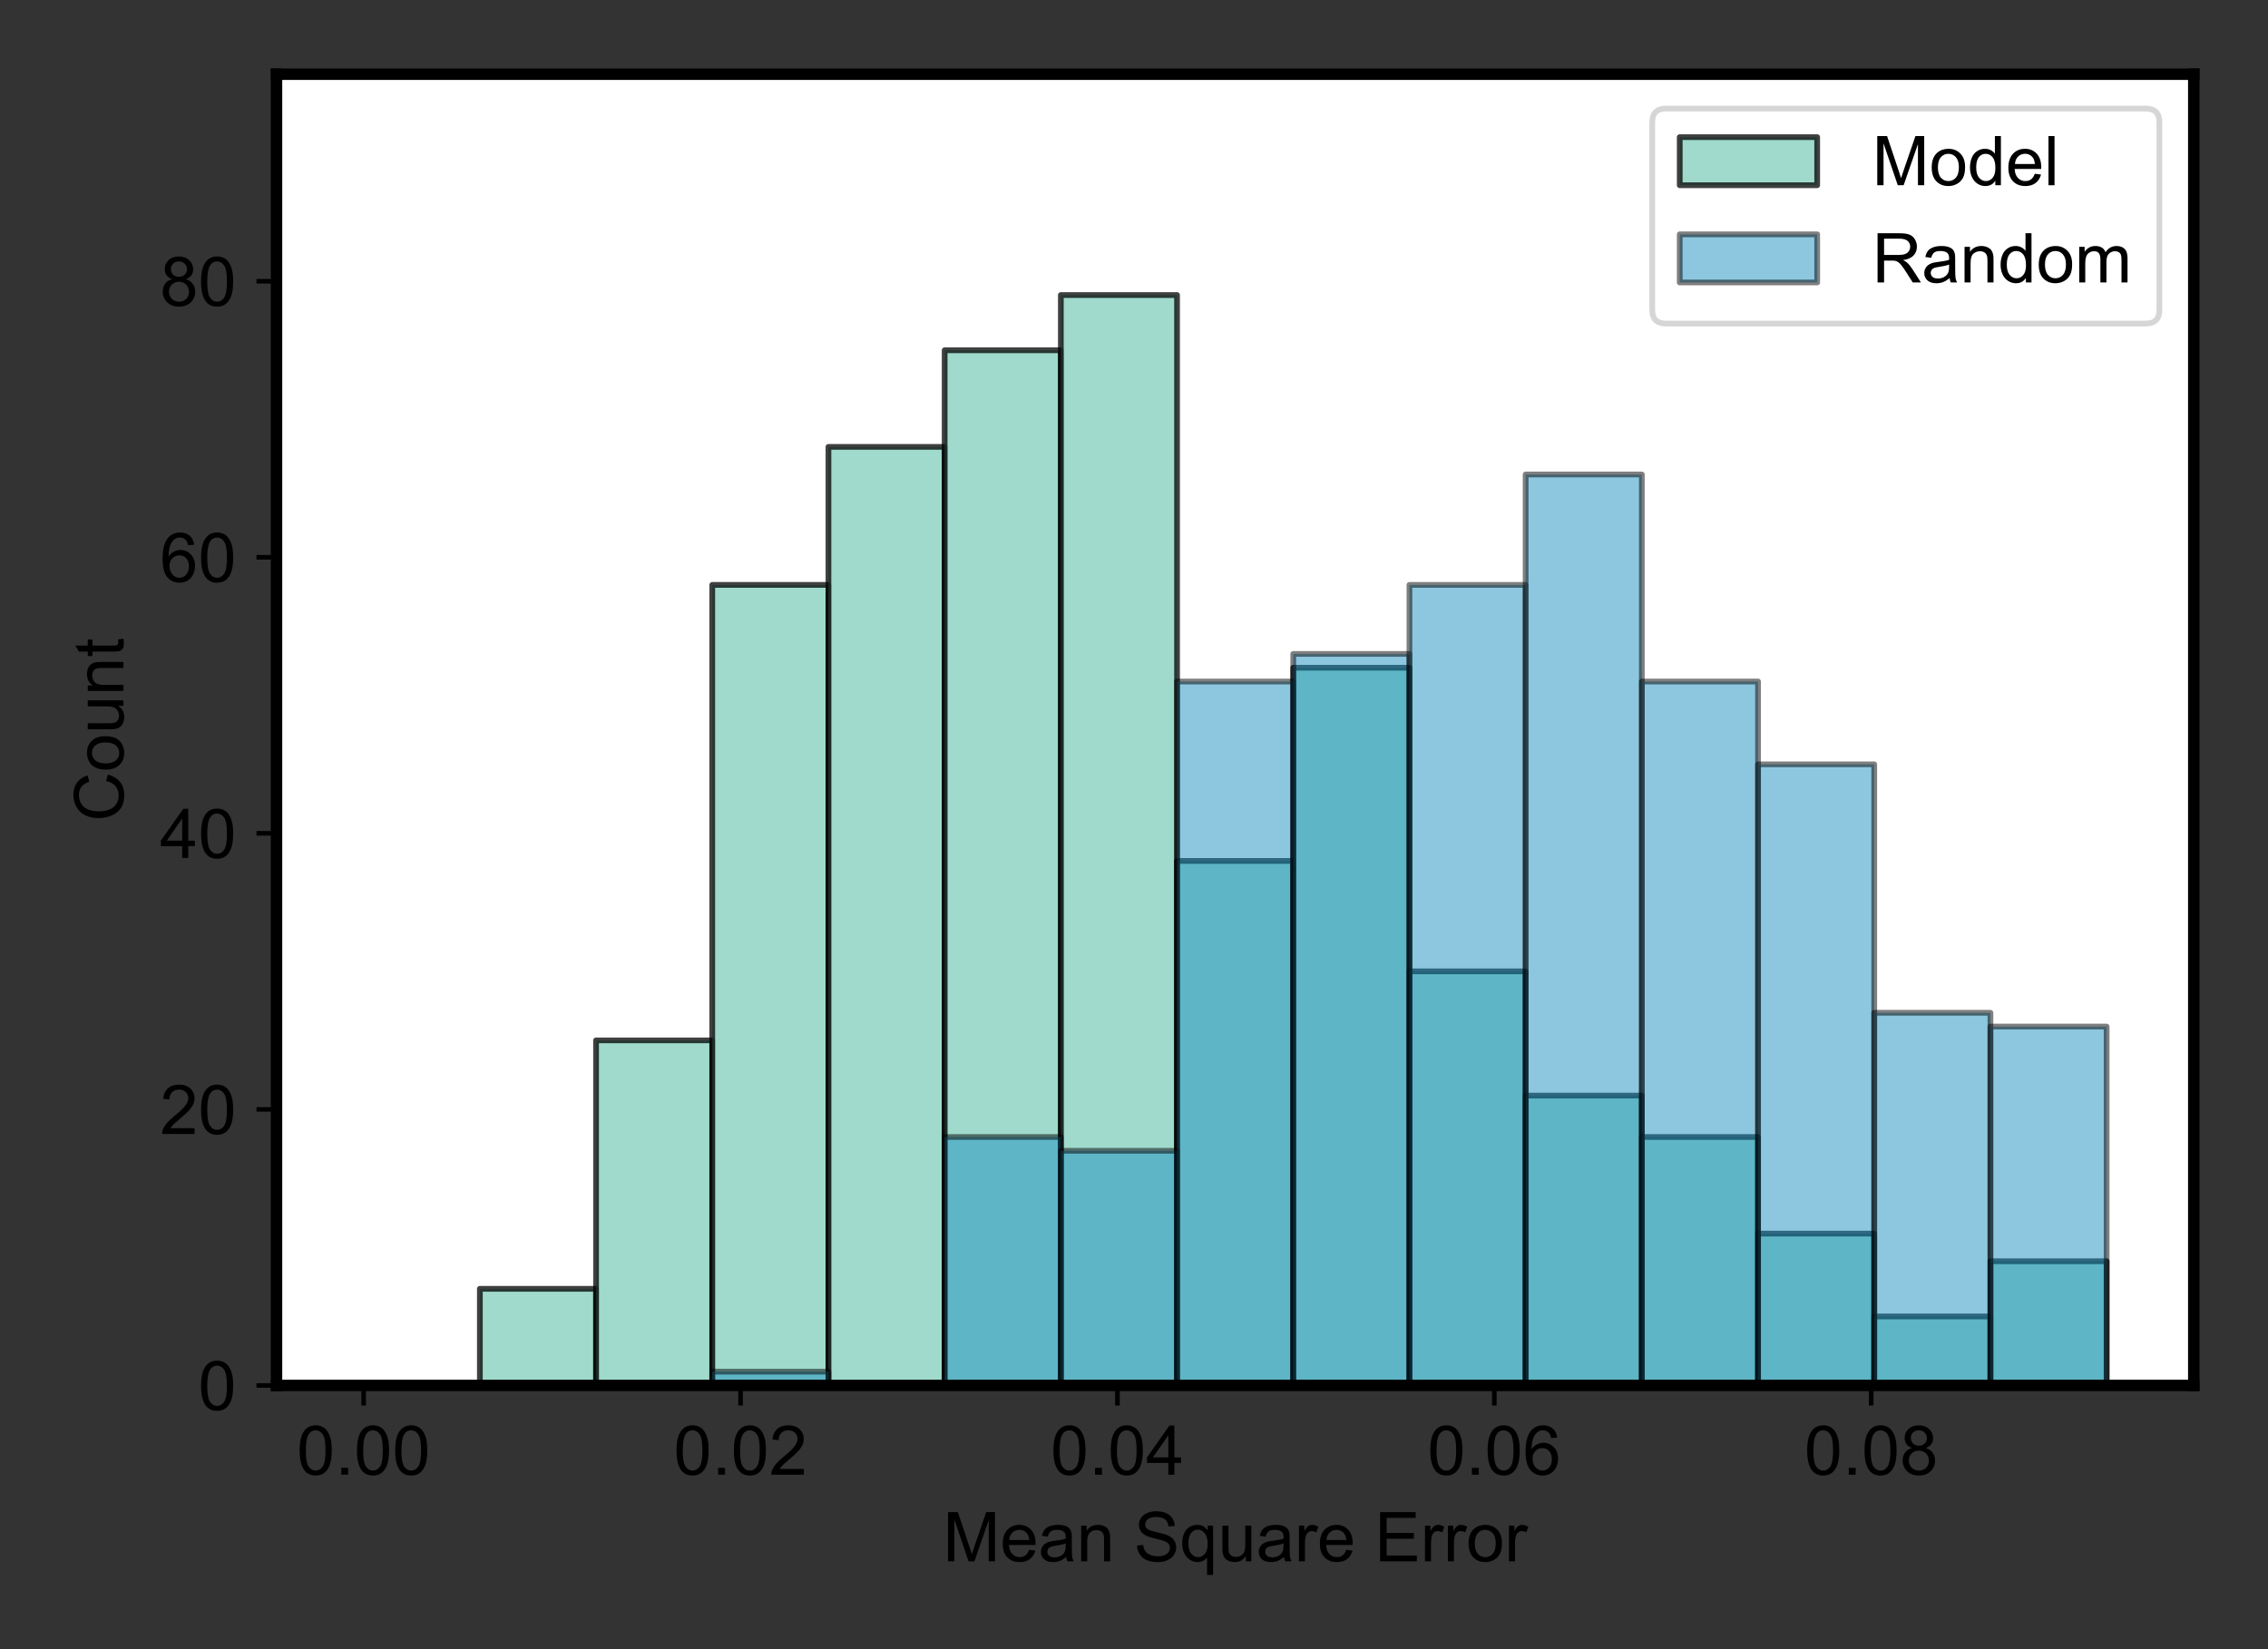 <?xml version="1.0" encoding="utf-8" standalone="no"?>
<!DOCTYPE svg PUBLIC "-//W3C//DTD SVG 1.1//EN"
  "http://www.w3.org/Graphics/SVG/1.1/DTD/svg11.dtd">
<!-- Created with matplotlib (https://matplotlib.org/) -->
<svg height="288pt" version="1.1" viewBox="0 0 396 288" width="396pt" xmlns="http://www.w3.org/2000/svg" xmlns:xlink="http://www.w3.org/1999/xlink">
 <rect x="0" y="0" width="396" height="288" fill="#333333" stroke="none"/>
 <defs>
  <style type="text/css">*{stroke-linecap:butt;stroke-linejoin:round;}</style>
 </defs>
 <g id="figure_1">
  <g id="patch_1">
   <path d="M 0 288 
L 396 288 
L 396 0 
L 0 0 
z
" style="fill:none;"/>
  </g>
  <g id="axes_1">
   <g id="patch_2">
    <path d="M 48.281 241.945 
L 383.04 241.945 
L 383.04 12.96 
L 48.281 12.96 
z
" style="fill:#ffffff;"/>
   </g>
   <g id="patch_3">
    <path clip-path="url(#p84df3b5326)" d="M 63.497 241.945 
L 83.785 241.945 
L 83.785 241.945 
L 63.497 241.945 
z
" style="fill:#7fcdbb;opacity:0.75;stroke:#000000;stroke-linejoin:miter;"/>
   </g>
   <g id="patch_4">
    <path clip-path="url(#p84df3b5326)" d="M 83.785 241.945 
L 104.074 241.945 
L 104.074 225.072 
L 83.785 225.072 
z
" style="fill:#7fcdbb;opacity:0.75;stroke:#000000;stroke-linejoin:miter;"/>
   </g>
   <g id="patch_5">
    <path clip-path="url(#p84df3b5326)" d="M 104.074 241.945 
L 124.362 241.945 
L 124.362 181.686 
L 104.074 181.686 
z
" style="fill:#7fcdbb;opacity:0.75;stroke:#000000;stroke-linejoin:miter;"/>
   </g>
   <g id="patch_6">
    <path clip-path="url(#p84df3b5326)" d="M 124.362 241.945 
L 144.651 241.945 
L 144.651 102.144 
L 124.362 102.144 
z
" style="fill:#7fcdbb;opacity:0.75;stroke:#000000;stroke-linejoin:miter;"/>
   </g>
   <g id="patch_7">
    <path clip-path="url(#p84df3b5326)" d="M 144.651 241.945 
L 164.939 241.945 
L 164.939 78.04 
L 144.651 78.04 
z
" style="fill:#7fcdbb;opacity:0.75;stroke:#000000;stroke-linejoin:miter;"/>
   </g>
   <g id="patch_8">
    <path clip-path="url(#p84df3b5326)" d="M 164.939 241.945 
L 185.228 241.945 
L 185.228 61.167 
L 164.939 61.167 
z
" style="fill:#7fcdbb;opacity:0.75;stroke:#000000;stroke-linejoin:miter;"/>
   </g>
   <g id="patch_9">
    <path clip-path="url(#p84df3b5326)" d="M 185.228 241.945 
L 205.516 241.945 
L 205.516 51.526 
L 185.228 51.526 
z
" style="fill:#7fcdbb;opacity:0.75;stroke:#000000;stroke-linejoin:miter;"/>
   </g>
   <g id="patch_10">
    <path clip-path="url(#p84df3b5326)" d="M 205.516 241.945 
L 225.805 241.945 
L 225.805 150.351 
L 205.516 150.351 
z
" style="fill:#7fcdbb;opacity:0.75;stroke:#000000;stroke-linejoin:miter;"/>
   </g>
   <g id="patch_11">
    <path clip-path="url(#p84df3b5326)" d="M 225.805 241.945 
L 246.093 241.945 
L 246.093 116.606 
L 225.805 116.606 
z
" style="fill:#7fcdbb;opacity:0.75;stroke:#000000;stroke-linejoin:miter;"/>
   </g>
   <g id="patch_12">
    <path clip-path="url(#p84df3b5326)" d="M 246.093 241.945 
L 266.381 241.945 
L 266.381 169.634 
L 246.093 169.634 
z
" style="fill:#7fcdbb;opacity:0.75;stroke:#000000;stroke-linejoin:miter;"/>
   </g>
   <g id="patch_13">
    <path clip-path="url(#p84df3b5326)" d="M 266.381 241.945 
L 286.67 241.945 
L 286.67 191.327 
L 266.381 191.327 
z
" style="fill:#7fcdbb;opacity:0.75;stroke:#000000;stroke-linejoin:miter;"/>
   </g>
   <g id="patch_14">
    <path clip-path="url(#p84df3b5326)" d="M 286.67 241.945 
L 306.958 241.945 
L 306.958 198.558 
L 286.67 198.558 
z
" style="fill:#7fcdbb;opacity:0.75;stroke:#000000;stroke-linejoin:miter;"/>
   </g>
   <g id="patch_15">
    <path clip-path="url(#p84df3b5326)" d="M 306.958 241.945 
L 327.247 241.945 
L 327.247 215.431 
L 306.958 215.431 
z
" style="fill:#7fcdbb;opacity:0.75;stroke:#000000;stroke-linejoin:miter;"/>
   </g>
   <g id="patch_16">
    <path clip-path="url(#p84df3b5326)" d="M 327.247 241.945 
L 347.535 241.945 
L 347.535 229.893 
L 327.247 229.893 
z
" style="fill:#7fcdbb;opacity:0.75;stroke:#000000;stroke-linejoin:miter;"/>
   </g>
   <g id="patch_17">
    <path clip-path="url(#p84df3b5326)" d="M 347.535 241.945 
L 367.824 241.945 
L 367.824 220.252 
L 347.535 220.252 
z
" style="fill:#7fcdbb;opacity:0.75;stroke:#000000;stroke-linejoin:miter;"/>
   </g>
   <g id="patch_18">
    <path clip-path="url(#p84df3b5326)" d="M 63.497 241.945 
L 83.785 241.945 
L 83.785 241.945 
L 63.497 241.945 
z
" style="fill:#1d91c0;opacity:0.5;stroke:#000000;stroke-linejoin:miter;"/>
   </g>
   <g id="patch_19">
    <path clip-path="url(#p84df3b5326)" d="M 83.785 241.945 
L 104.074 241.945 
L 104.074 241.945 
L 83.785 241.945 
z
" style="fill:#1d91c0;opacity:0.5;stroke:#000000;stroke-linejoin:miter;"/>
   </g>
   <g id="patch_20">
    <path clip-path="url(#p84df3b5326)" d="M 104.074 241.945 
L 124.362 241.945 
L 124.362 241.945 
L 104.074 241.945 
z
" style="fill:#1d91c0;opacity:0.5;stroke:#000000;stroke-linejoin:miter;"/>
   </g>
   <g id="patch_21">
    <path clip-path="url(#p84df3b5326)" d="M 124.362 241.945 
L 144.651 241.945 
L 144.651 239.535 
L 124.362 239.535 
z
" style="fill:#1d91c0;opacity:0.5;stroke:#000000;stroke-linejoin:miter;"/>
   </g>
   <g id="patch_22">
    <path clip-path="url(#p84df3b5326)" d="M 144.651 241.945 
L 164.939 241.945 
L 164.939 241.945 
L 144.651 241.945 
z
" style="fill:#1d91c0;opacity:0.5;stroke:#000000;stroke-linejoin:miter;"/>
   </g>
   <g id="patch_23">
    <path clip-path="url(#p84df3b5326)" d="M 164.939 241.945 
L 185.228 241.945 
L 185.228 198.558 
L 164.939 198.558 
z
" style="fill:#1d91c0;opacity:0.5;stroke:#000000;stroke-linejoin:miter;"/>
   </g>
   <g id="patch_24">
    <path clip-path="url(#p84df3b5326)" d="M 185.228 241.945 
L 205.516 241.945 
L 205.516 200.969 
L 185.228 200.969 
z
" style="fill:#1d91c0;opacity:0.5;stroke:#000000;stroke-linejoin:miter;"/>
   </g>
   <g id="patch_25">
    <path clip-path="url(#p84df3b5326)" d="M 205.516 241.945 
L 225.805 241.945 
L 225.805 119.016 
L 205.516 119.016 
z
" style="fill:#1d91c0;opacity:0.5;stroke:#000000;stroke-linejoin:miter;"/>
   </g>
   <g id="patch_26">
    <path clip-path="url(#p84df3b5326)" d="M 225.805 241.945 
L 246.093 241.945 
L 246.093 114.195 
L 225.805 114.195 
z
" style="fill:#1d91c0;opacity:0.5;stroke:#000000;stroke-linejoin:miter;"/>
   </g>
   <g id="patch_27">
    <path clip-path="url(#p84df3b5326)" d="M 246.093 241.945 
L 266.381 241.945 
L 266.381 102.144 
L 246.093 102.144 
z
" style="fill:#1d91c0;opacity:0.5;stroke:#000000;stroke-linejoin:miter;"/>
   </g>
   <g id="patch_28">
    <path clip-path="url(#p84df3b5326)" d="M 266.381 241.945 
L 286.67 241.945 
L 286.67 82.861 
L 266.381 82.861 
z
" style="fill:#1d91c0;opacity:0.5;stroke:#000000;stroke-linejoin:miter;"/>
   </g>
   <g id="patch_29">
    <path clip-path="url(#p84df3b5326)" d="M 286.67 241.945 
L 306.958 241.945 
L 306.958 119.016 
L 286.67 119.016 
z
" style="fill:#1d91c0;opacity:0.5;stroke:#000000;stroke-linejoin:miter;"/>
   </g>
   <g id="patch_30">
    <path clip-path="url(#p84df3b5326)" d="M 306.958 241.945 
L 327.247 241.945 
L 327.247 133.478 
L 306.958 133.478 
z
" style="fill:#1d91c0;opacity:0.5;stroke:#000000;stroke-linejoin:miter;"/>
   </g>
   <g id="patch_31">
    <path clip-path="url(#p84df3b5326)" d="M 327.247 241.945 
L 347.535 241.945 
L 347.535 176.865 
L 327.247 176.865 
z
" style="fill:#1d91c0;opacity:0.5;stroke:#000000;stroke-linejoin:miter;"/>
   </g>
   <g id="patch_32">
    <path clip-path="url(#p84df3b5326)" d="M 347.535 241.945 
L 367.824 241.945 
L 367.824 179.275 
L 347.535 179.275 
z
" style="fill:#1d91c0;opacity:0.5;stroke:#000000;stroke-linejoin:miter;"/>
   </g>
   <g id="matplotlib.axis_1">
    <g id="xtick_1">
     <g id="line2d_1">
      <defs>
       <path d="M 0 0 
L 0 3.5 
" id="m8fae7d422a" style="stroke:#000000;stroke-width:0.8;"/>
      </defs>
      <g>
       <use style="stroke:#000000;stroke-width:0.8;" x="63.497" xlink:href="#m8fae7d422a" y="241.945"/>
      </g>
     </g>
     <g id="text_1">
      <!-- 0.00 -->
      <g transform="translate(51.82 257.534)scale(0.12 -0.12)">
       <defs>
        <path d="M 4.156 35.297 
Q 4.156 48 6.766 55.734 
Q 9.375 63.484 14.516 67.672 
Q 19.672 71.875 27.484 71.875 
Q 33.25 71.875 37.594 69.547 
Q 41.938 67.234 44.766 62.859 
Q 47.609 58.5 49.219 52.219 
Q 50.828 45.953 50.828 35.297 
Q 50.828 22.703 48.234 14.969 
Q 45.656 7.234 40.5 3 
Q 35.359 -1.219 27.484 -1.219 
Q 17.141 -1.219 11.234 6.203 
Q 4.156 15.141 4.156 35.297 
z
M 13.188 35.297 
Q 13.188 17.672 17.312 11.828 
Q 21.438 6 27.484 6 
Q 33.547 6 37.672 11.859 
Q 41.797 17.719 41.797 35.297 
Q 41.797 52.984 37.672 58.781 
Q 33.547 64.594 27.391 64.594 
Q 21.344 64.594 17.719 59.469 
Q 13.188 52.938 13.188 35.297 
z
" id="ArialMT-48"/>
        <path d="M 9.078 0 
L 9.078 10.016 
L 19.094 10.016 
L 19.094 0 
z
" id="ArialMT-46"/>
       </defs>
       <use xlink:href="#ArialMT-48"/>
       <use x="55.615" xlink:href="#ArialMT-46"/>
       <use x="83.398" xlink:href="#ArialMT-48"/>
       <use x="139.014" xlink:href="#ArialMT-48"/>
      </g>
     </g>
    </g>
    <g id="xtick_2">
     <g id="line2d_2">
      <g>
       <use style="stroke:#000000;stroke-width:0.8;" x="129.303" xlink:href="#m8fae7d422a" y="241.945"/>
      </g>
     </g>
     <g id="text_2">
      <!-- 0.02 -->
      <g transform="translate(117.626 257.534)scale(0.12 -0.12)">
       <defs>
        <path d="M 50.344 8.453 
L 50.344 0 
L 3.031 0 
Q 2.938 3.172 4.047 6.109 
Q 5.859 10.938 9.828 15.625 
Q 13.812 20.312 21.344 26.469 
Q 33.016 36.031 37.109 41.625 
Q 41.219 47.219 41.219 52.203 
Q 41.219 57.422 37.469 61 
Q 33.734 64.594 27.734 64.594 
Q 21.391 64.594 17.578 60.781 
Q 13.766 56.984 13.719 50.25 
L 4.688 51.172 
Q 5.609 61.281 11.656 66.578 
Q 17.719 71.875 27.938 71.875 
Q 38.234 71.875 44.234 66.156 
Q 50.25 60.453 50.25 52 
Q 50.25 47.703 48.484 43.547 
Q 46.734 39.406 42.656 34.812 
Q 38.578 30.219 29.109 22.219 
Q 21.188 15.578 18.938 13.203 
Q 16.703 10.844 15.234 8.453 
z
" id="ArialMT-50"/>
       </defs>
       <use xlink:href="#ArialMT-48"/>
       <use x="55.615" xlink:href="#ArialMT-46"/>
       <use x="83.398" xlink:href="#ArialMT-48"/>
       <use x="139.014" xlink:href="#ArialMT-50"/>
      </g>
     </g>
    </g>
    <g id="xtick_3">
     <g id="line2d_3">
      <g>
       <use style="stroke:#000000;stroke-width:0.8;" x="195.108" xlink:href="#m8fae7d422a" y="241.945"/>
      </g>
     </g>
     <g id="text_3">
      <!-- 0.04 -->
      <g transform="translate(183.432 257.534)scale(0.12 -0.12)">
       <defs>
        <path d="M 32.328 0 
L 32.328 17.141 
L 1.266 17.141 
L 1.266 25.203 
L 33.938 71.578 
L 41.109 71.578 
L 41.109 25.203 
L 50.781 25.203 
L 50.781 17.141 
L 41.109 17.141 
L 41.109 0 
z
M 32.328 25.203 
L 32.328 57.469 
L 9.906 25.203 
z
" id="ArialMT-52"/>
       </defs>
       <use xlink:href="#ArialMT-48"/>
       <use x="55.615" xlink:href="#ArialMT-46"/>
       <use x="83.398" xlink:href="#ArialMT-48"/>
       <use x="139.014" xlink:href="#ArialMT-52"/>
      </g>
     </g>
    </g>
    <g id="xtick_4">
     <g id="line2d_4">
      <g>
       <use style="stroke:#000000;stroke-width:0.8;" x="260.914" xlink:href="#m8fae7d422a" y="241.945"/>
      </g>
     </g>
     <g id="text_4">
      <!-- 0.06 -->
      <g transform="translate(249.238 257.534)scale(0.12 -0.12)">
       <defs>
        <path d="M 49.75 54.047 
L 41.016 53.375 
Q 39.844 58.547 37.703 60.891 
Q 34.125 64.656 28.906 64.656 
Q 24.703 64.656 21.531 62.312 
Q 17.391 59.281 14.984 53.469 
Q 12.594 47.656 12.5 36.922 
Q 15.672 41.75 20.266 44.094 
Q 24.859 46.438 29.891 46.438 
Q 38.672 46.438 44.844 39.969 
Q 51.031 33.5 51.031 23.25 
Q 51.031 16.5 48.125 10.719 
Q 45.219 4.938 40.141 1.859 
Q 35.062 -1.219 28.609 -1.219 
Q 17.625 -1.219 10.688 6.859 
Q 3.766 14.938 3.766 33.5 
Q 3.766 54.25 11.422 63.672 
Q 18.109 71.875 29.438 71.875 
Q 37.891 71.875 43.281 67.141 
Q 48.688 62.406 49.75 54.047 
z
M 13.875 23.188 
Q 13.875 18.656 15.797 14.5 
Q 17.719 10.359 21.188 8.172 
Q 24.656 6 28.469 6 
Q 34.031 6 38.031 10.484 
Q 42.047 14.984 42.047 22.703 
Q 42.047 30.125 38.078 34.391 
Q 34.125 38.672 28.125 38.672 
Q 22.172 38.672 18.016 34.391 
Q 13.875 30.125 13.875 23.188 
z
" id="ArialMT-54"/>
       </defs>
       <use xlink:href="#ArialMT-48"/>
       <use x="55.615" xlink:href="#ArialMT-46"/>
       <use x="83.398" xlink:href="#ArialMT-48"/>
       <use x="139.014" xlink:href="#ArialMT-54"/>
      </g>
     </g>
    </g>
    <g id="xtick_5">
     <g id="line2d_5">
      <g>
       <use style="stroke:#000000;stroke-width:0.8;" x="326.72" xlink:href="#m8fae7d422a" y="241.945"/>
      </g>
     </g>
     <g id="text_5">
      <!-- 0.08 -->
      <g transform="translate(315.043 257.534)scale(0.12 -0.12)">
       <defs>
        <path d="M 17.672 38.812 
Q 12.203 40.828 9.562 44.531 
Q 6.938 48.25 6.938 53.422 
Q 6.938 61.234 12.547 66.547 
Q 18.172 71.875 27.484 71.875 
Q 36.859 71.875 42.578 66.422 
Q 48.297 60.984 48.297 53.172 
Q 48.297 48.188 45.672 44.5 
Q 43.062 40.828 37.75 38.812 
Q 44.344 36.672 47.781 31.875 
Q 51.219 27.094 51.219 20.453 
Q 51.219 11.281 44.719 5.031 
Q 38.234 -1.219 27.641 -1.219 
Q 17.047 -1.219 10.547 5.047 
Q 4.047 11.328 4.047 20.703 
Q 4.047 27.688 7.594 32.391 
Q 11.141 37.109 17.672 38.812 
z
M 15.922 53.719 
Q 15.922 48.641 19.188 45.406 
Q 22.469 42.188 27.688 42.188 
Q 32.766 42.188 36.016 45.375 
Q 39.266 48.578 39.266 53.219 
Q 39.266 58.062 35.906 61.359 
Q 32.562 64.656 27.594 64.656 
Q 22.562 64.656 19.234 61.422 
Q 15.922 58.203 15.922 53.719 
z
M 13.094 20.656 
Q 13.094 16.891 14.875 13.375 
Q 16.656 9.859 20.172 7.922 
Q 23.688 6 27.734 6 
Q 34.031 6 38.125 10.047 
Q 42.234 14.109 42.234 20.359 
Q 42.234 26.703 38.016 30.859 
Q 33.797 35.016 27.438 35.016 
Q 21.234 35.016 17.156 30.906 
Q 13.094 26.812 13.094 20.656 
z
" id="ArialMT-56"/>
       </defs>
       <use xlink:href="#ArialMT-48"/>
       <use x="55.615" xlink:href="#ArialMT-46"/>
       <use x="83.398" xlink:href="#ArialMT-48"/>
       <use x="139.014" xlink:href="#ArialMT-56"/>
      </g>
     </g>
    </g>
    <g id="text_6">
     <!-- Mean Square Error -->
     <g transform="translate(164.641 272.655)scale(0.12 -0.12)">
      <defs>
       <path d="M 7.422 0 
L 7.422 71.578 
L 21.688 71.578 
L 38.625 20.906 
Q 40.969 13.812 42.047 10.297 
Q 43.266 14.203 45.844 21.781 
L 62.984 71.578 
L 75.734 71.578 
L 75.734 0 
L 66.609 0 
L 66.609 59.906 
L 45.797 0 
L 37.25 0 
L 16.547 60.938 
L 16.547 0 
z
" id="ArialMT-77"/>
       <path d="M 42.094 16.703 
L 51.172 15.578 
Q 49.031 7.625 43.219 3.219 
Q 37.406 -1.172 28.375 -1.172 
Q 17 -1.172 10.328 5.828 
Q 3.656 12.844 3.656 25.484 
Q 3.656 38.578 10.391 45.797 
Q 17.141 53.031 27.875 53.031 
Q 38.281 53.031 44.875 45.953 
Q 51.469 38.875 51.469 26.031 
Q 51.469 25.25 51.422 23.688 
L 12.75 23.688 
Q 13.234 15.141 17.578 10.594 
Q 21.922 6.062 28.422 6.062 
Q 33.25 6.062 36.672 8.594 
Q 40.094 11.141 42.094 16.703 
z
M 13.234 30.906 
L 42.188 30.906 
Q 41.609 37.453 38.875 40.719 
Q 34.672 45.797 27.984 45.797 
Q 21.922 45.797 17.797 41.75 
Q 13.672 37.703 13.234 30.906 
z
" id="ArialMT-101"/>
       <path d="M 40.438 6.391 
Q 35.547 2.25 31.031 0.531 
Q 26.516 -1.172 21.344 -1.172 
Q 12.797 -1.172 8.203 3 
Q 3.609 7.172 3.609 13.672 
Q 3.609 17.484 5.344 20.625 
Q 7.078 23.781 9.891 25.688 
Q 12.703 27.594 16.219 28.562 
Q 18.797 29.25 24.031 29.891 
Q 34.672 31.156 39.703 32.906 
Q 39.75 34.719 39.75 35.203 
Q 39.75 40.578 37.25 42.781 
Q 33.891 45.75 27.25 45.75 
Q 21.047 45.75 18.094 43.578 
Q 15.141 41.406 13.719 35.891 
L 5.125 37.062 
Q 6.297 42.578 8.984 45.969 
Q 11.672 49.359 16.75 51.188 
Q 21.828 53.031 28.516 53.031 
Q 35.156 53.031 39.297 51.469 
Q 43.453 49.906 45.406 47.531 
Q 47.359 45.172 48.141 41.547 
Q 48.578 39.312 48.578 33.453 
L 48.578 21.734 
Q 48.578 9.469 49.141 6.219 
Q 49.703 2.984 51.375 0 
L 42.188 0 
Q 40.828 2.734 40.438 6.391 
z
M 39.703 26.031 
Q 34.906 24.078 25.344 22.703 
Q 19.922 21.922 17.672 20.938 
Q 15.438 19.969 14.203 18.094 
Q 12.984 16.219 12.984 13.922 
Q 12.984 10.406 15.641 8.062 
Q 18.312 5.719 23.438 5.719 
Q 28.516 5.719 32.469 7.938 
Q 36.422 10.156 38.281 14.016 
Q 39.703 17 39.703 22.797 
z
" id="ArialMT-97"/>
       <path d="M 6.594 0 
L 6.594 51.859 
L 14.5 51.859 
L 14.5 44.484 
Q 20.219 53.031 31 53.031 
Q 35.688 53.031 39.625 51.344 
Q 43.562 49.656 45.516 46.922 
Q 47.469 44.188 48.25 40.438 
Q 48.734 37.984 48.734 31.891 
L 48.734 0 
L 39.938 0 
L 39.938 31.547 
Q 39.938 36.922 38.906 39.578 
Q 37.891 42.234 35.281 43.812 
Q 32.672 45.406 29.156 45.406 
Q 23.531 45.406 19.453 41.844 
Q 15.375 38.281 15.375 28.328 
L 15.375 0 
z
" id="ArialMT-110"/>
       <path id="ArialMT-32"/>
       <path d="M 4.5 23 
L 13.422 23.781 
Q 14.062 18.406 16.375 14.969 
Q 18.703 11.531 23.578 9.406 
Q 28.469 7.281 34.578 7.281 
Q 39.984 7.281 44.141 8.891 
Q 48.297 10.5 50.312 13.297 
Q 52.344 16.109 52.344 19.438 
Q 52.344 22.797 50.391 25.312 
Q 48.438 27.828 43.953 29.547 
Q 41.062 30.672 31.203 33.031 
Q 21.344 35.406 17.391 37.5 
Q 12.25 40.188 9.734 44.156 
Q 7.234 48.141 7.234 53.078 
Q 7.234 58.5 10.297 63.203 
Q 13.375 67.922 19.281 70.359 
Q 25.203 72.797 32.422 72.797 
Q 40.375 72.797 46.453 70.234 
Q 52.547 67.672 55.812 62.688 
Q 59.078 57.719 59.328 51.422 
L 50.25 50.734 
Q 49.516 57.516 45.281 60.984 
Q 41.062 64.453 32.812 64.453 
Q 24.219 64.453 20.281 61.297 
Q 16.359 58.156 16.359 53.719 
Q 16.359 49.859 19.141 47.359 
Q 21.875 44.875 33.422 42.266 
Q 44.969 39.656 49.266 37.703 
Q 55.516 34.812 58.484 30.391 
Q 61.469 25.984 61.469 20.219 
Q 61.469 14.5 58.203 9.438 
Q 54.938 4.391 48.797 1.578 
Q 42.672 -1.219 35.016 -1.219 
Q 25.297 -1.219 18.719 1.609 
Q 12.156 4.438 8.422 10.125 
Q 4.688 15.828 4.5 23 
z
" id="ArialMT-83"/>
       <path d="M 39.656 -19.875 
L 39.656 5.516 
Q 37.594 2.641 33.906 0.734 
Q 30.219 -1.172 26.078 -1.172 
Q 16.844 -1.172 10.172 6.203 
Q 3.516 13.578 3.516 26.422 
Q 3.516 34.234 6.219 40.422 
Q 8.938 46.625 14.078 49.828 
Q 19.234 53.031 25.391 53.031 
Q 35.016 53.031 40.531 44.922 
L 40.531 51.859 
L 48.438 51.859 
L 48.438 -19.875 
z
M 12.547 26.078 
Q 12.547 16.062 16.75 11.062 
Q 20.953 6.062 26.812 6.062 
Q 32.422 6.062 36.469 10.812 
Q 40.531 15.578 40.531 25.297 
Q 40.531 35.641 36.25 40.859 
Q 31.984 46.094 26.219 46.094 
Q 20.516 46.094 16.531 41.234 
Q 12.547 36.375 12.547 26.078 
z
" id="ArialMT-113"/>
       <path d="M 40.578 0 
L 40.578 7.625 
Q 34.516 -1.172 24.125 -1.172 
Q 19.531 -1.172 15.547 0.578 
Q 11.578 2.344 9.641 5 
Q 7.719 7.672 6.938 11.531 
Q 6.391 14.109 6.391 19.734 
L 6.391 51.859 
L 15.188 51.859 
L 15.188 23.094 
Q 15.188 16.219 15.719 13.812 
Q 16.547 10.359 19.234 8.375 
Q 21.922 6.391 25.875 6.391 
Q 29.828 6.391 33.297 8.422 
Q 36.766 10.453 38.203 13.938 
Q 39.656 17.438 39.656 24.078 
L 39.656 51.859 
L 48.438 51.859 
L 48.438 0 
z
" id="ArialMT-117"/>
       <path d="M 6.5 0 
L 6.5 51.859 
L 14.406 51.859 
L 14.406 44 
Q 17.438 49.516 20 51.266 
Q 22.562 53.031 25.641 53.031 
Q 30.078 53.031 34.672 50.203 
L 31.641 42.047 
Q 28.422 43.953 25.203 43.953 
Q 22.312 43.953 20.016 42.219 
Q 17.719 40.484 16.75 37.406 
Q 15.281 32.719 15.281 27.156 
L 15.281 0 
z
" id="ArialMT-114"/>
       <path d="M 7.906 0 
L 7.906 71.578 
L 59.672 71.578 
L 59.672 63.141 
L 17.391 63.141 
L 17.391 41.219 
L 56.984 41.219 
L 56.984 32.812 
L 17.391 32.812 
L 17.391 8.453 
L 61.328 8.453 
L 61.328 0 
z
" id="ArialMT-69"/>
       <path d="M 3.328 25.922 
Q 3.328 40.328 11.328 47.266 
Q 18.016 53.031 27.641 53.031 
Q 38.328 53.031 45.109 46.016 
Q 51.906 39.016 51.906 26.656 
Q 51.906 16.656 48.906 10.906 
Q 45.906 5.172 40.156 2 
Q 34.422 -1.172 27.641 -1.172 
Q 16.75 -1.172 10.031 5.812 
Q 3.328 12.797 3.328 25.922 
z
M 12.359 25.922 
Q 12.359 15.969 16.703 11.016 
Q 21.047 6.062 27.641 6.062 
Q 34.188 6.062 38.531 11.031 
Q 42.875 16.016 42.875 26.219 
Q 42.875 35.844 38.5 40.797 
Q 34.125 45.75 27.641 45.75 
Q 21.047 45.75 16.703 40.812 
Q 12.359 35.891 12.359 25.922 
z
" id="ArialMT-111"/>
      </defs>
      <use xlink:href="#ArialMT-77"/>
      <use x="83.301" xlink:href="#ArialMT-101"/>
      <use x="138.916" xlink:href="#ArialMT-97"/>
      <use x="194.531" xlink:href="#ArialMT-110"/>
      <use x="250.146" xlink:href="#ArialMT-32"/>
      <use x="277.93" xlink:href="#ArialMT-83"/>
      <use x="344.629" xlink:href="#ArialMT-113"/>
      <use x="400.244" xlink:href="#ArialMT-117"/>
      <use x="455.859" xlink:href="#ArialMT-97"/>
      <use x="511.475" xlink:href="#ArialMT-114"/>
      <use x="544.775" xlink:href="#ArialMT-101"/>
      <use x="600.391" xlink:href="#ArialMT-32"/>
      <use x="628.174" xlink:href="#ArialMT-69"/>
      <use x="694.873" xlink:href="#ArialMT-114"/>
      <use x="728.174" xlink:href="#ArialMT-114"/>
      <use x="761.475" xlink:href="#ArialMT-111"/>
      <use x="817.09" xlink:href="#ArialMT-114"/>
     </g>
    </g>
   </g>
   <g id="matplotlib.axis_2">
    <g id="ytick_1">
     <g id="line2d_6">
      <defs>
       <path d="M 0 0 
L -3.5 0 
" id="mc4fd27c5a0" style="stroke:#000000;stroke-width:0.8;"/>
      </defs>
      <g>
       <use style="stroke:#000000;stroke-width:0.8;" x="48.281" xlink:href="#mc4fd27c5a0" y="241.945"/>
      </g>
     </g>
     <g id="text_7">
      <!-- 0 -->
      <g transform="translate(34.608 246.24)scale(0.12 -0.12)">
       <use xlink:href="#ArialMT-48"/>
      </g>
     </g>
    </g>
    <g id="ytick_2">
     <g id="line2d_7">
      <g>
       <use style="stroke:#000000;stroke-width:0.8;" x="48.281" xlink:href="#mc4fd27c5a0" y="193.738"/>
      </g>
     </g>
     <g id="text_8">
      <!-- 20 -->
      <g transform="translate(27.934 198.032)scale(0.12 -0.12)">
       <use xlink:href="#ArialMT-50"/>
       <use x="55.615" xlink:href="#ArialMT-48"/>
      </g>
     </g>
    </g>
    <g id="ytick_3">
     <g id="line2d_8">
      <g>
       <use style="stroke:#000000;stroke-width:0.8;" x="48.281" xlink:href="#mc4fd27c5a0" y="145.53"/>
      </g>
     </g>
     <g id="text_9">
      <!-- 40 -->
      <g transform="translate(27.934 149.825)scale(0.12 -0.12)">
       <use xlink:href="#ArialMT-52"/>
       <use x="55.615" xlink:href="#ArialMT-48"/>
      </g>
     </g>
    </g>
    <g id="ytick_4">
     <g id="line2d_9">
      <g>
       <use style="stroke:#000000;stroke-width:0.8;" x="48.281" xlink:href="#mc4fd27c5a0" y="97.323"/>
      </g>
     </g>
     <g id="text_10">
      <!-- 60 -->
      <g transform="translate(27.934 101.618)scale(0.12 -0.12)">
       <use xlink:href="#ArialMT-54"/>
       <use x="55.615" xlink:href="#ArialMT-48"/>
      </g>
     </g>
    </g>
    <g id="ytick_5">
     <g id="line2d_10">
      <g>
       <use style="stroke:#000000;stroke-width:0.8;" x="48.281" xlink:href="#mc4fd27c5a0" y="49.116"/>
      </g>
     </g>
     <g id="text_11">
      <!-- 80 -->
      <g transform="translate(27.934 53.41)scale(0.12 -0.12)">
       <use xlink:href="#ArialMT-56"/>
       <use x="55.615" xlink:href="#ArialMT-48"/>
      </g>
     </g>
    </g>
    <g id="text_12">
     <!-- Count -->
     <g transform="translate(21.549 143.462)rotate(-90)scale(0.12 -0.12)">
      <defs>
       <path d="M 58.797 25.094 
L 68.266 22.703 
Q 65.281 11.031 57.547 4.906 
Q 49.812 -1.219 38.625 -1.219 
Q 27.047 -1.219 19.797 3.484 
Q 12.547 8.203 8.766 17.141 
Q 4.984 26.078 4.984 36.328 
Q 4.984 47.516 9.25 55.828 
Q 13.531 64.156 21.406 68.469 
Q 29.297 72.797 38.766 72.797 
Q 49.516 72.797 56.828 67.328 
Q 64.156 61.859 67.047 51.953 
L 57.719 49.75 
Q 55.219 57.562 50.484 61.125 
Q 45.75 64.703 38.578 64.703 
Q 30.328 64.703 24.781 60.734 
Q 19.234 56.781 16.984 50.109 
Q 14.75 43.453 14.75 36.375 
Q 14.75 27.25 17.406 20.438 
Q 20.062 13.625 25.672 10.25 
Q 31.297 6.891 37.844 6.891 
Q 45.797 6.891 51.312 11.469 
Q 56.844 16.062 58.797 25.094 
z
" id="ArialMT-67"/>
       <path d="M 25.781 7.859 
L 27.047 0.094 
Q 23.344 -0.688 20.406 -0.688 
Q 15.625 -0.688 12.984 0.828 
Q 10.359 2.344 9.281 4.812 
Q 8.203 7.281 8.203 15.188 
L 8.203 45.016 
L 1.766 45.016 
L 1.766 51.859 
L 8.203 51.859 
L 8.203 64.703 
L 16.938 69.969 
L 16.938 51.859 
L 25.781 51.859 
L 25.781 45.016 
L 16.938 45.016 
L 16.938 14.703 
Q 16.938 10.938 17.406 9.859 
Q 17.875 8.797 18.922 8.156 
Q 19.969 7.516 21.922 7.516 
Q 23.391 7.516 25.781 7.859 
z
" id="ArialMT-116"/>
      </defs>
      <use xlink:href="#ArialMT-67"/>
      <use x="72.217" xlink:href="#ArialMT-111"/>
      <use x="127.832" xlink:href="#ArialMT-117"/>
      <use x="183.447" xlink:href="#ArialMT-110"/>
      <use x="239.062" xlink:href="#ArialMT-116"/>
     </g>
    </g>
   </g>
   <g id="patch_33">
    <path d="M 48.281 241.945 
L 48.281 12.96 
" style="fill:none;stroke:#000000;stroke-linecap:square;stroke-linejoin:miter;stroke-width:2;"/>
   </g>
   <g id="patch_34">
    <path d="M 383.04 241.945 
L 383.04 12.96 
" style="fill:none;stroke:#000000;stroke-linecap:square;stroke-linejoin:miter;stroke-width:2;"/>
   </g>
   <g id="patch_35">
    <path d="M 48.281 241.945 
L 383.04 241.945 
" style="fill:none;stroke:#000000;stroke-linecap:square;stroke-linejoin:miter;stroke-width:2;"/>
   </g>
   <g id="patch_36">
    <path d="M 48.281 12.96 
L 383.04 12.96 
" style="fill:none;stroke:#000000;stroke-linecap:square;stroke-linejoin:miter;stroke-width:2;"/>
   </g>
   <g id="legend_1">
    <g id="patch_37">
     <path d="M 290.886 56.509 
L 374.64 56.509 
Q 377.04 56.509 377.04 54.109 
L 377.04 21.36 
Q 377.04 18.96 374.64 18.96 
L 290.886 18.96 
Q 288.486 18.96 288.486 21.36 
L 288.486 54.109 
Q 288.486 56.509 290.886 56.509 
z
" style="fill:#ffffff;opacity:0.8;stroke:#cccccc;stroke-linejoin:miter;"/>
    </g>
    <g id="patch_38">
     <path d="M 293.286 32.349 
L 317.286 32.349 
L 317.286 23.949 
L 293.286 23.949 
z
" style="fill:#7fcdbb;opacity:0.75;stroke:#000000;stroke-linejoin:miter;"/>
    </g>
    <g id="text_13">
     <!-- Model -->
     <g transform="translate(326.886 32.349)scale(0.12 -0.12)">
      <defs>
       <path d="M 40.234 0 
L 40.234 6.547 
Q 35.297 -1.172 25.734 -1.172 
Q 19.531 -1.172 14.328 2.25 
Q 9.125 5.672 6.266 11.797 
Q 3.422 17.922 3.422 25.875 
Q 3.422 33.641 6 39.969 
Q 8.594 46.297 13.766 49.656 
Q 18.953 53.031 25.344 53.031 
Q 30.031 53.031 33.688 51.047 
Q 37.359 49.078 39.656 45.906 
L 39.656 71.578 
L 48.391 71.578 
L 48.391 0 
z
M 12.453 25.875 
Q 12.453 15.922 16.641 10.984 
Q 20.844 6.062 26.562 6.062 
Q 32.328 6.062 36.344 10.766 
Q 40.375 15.484 40.375 25.141 
Q 40.375 35.797 36.266 40.766 
Q 32.172 45.75 26.172 45.75 
Q 20.312 45.75 16.375 40.969 
Q 12.453 36.188 12.453 25.875 
z
" id="ArialMT-100"/>
       <path d="M 6.391 0 
L 6.391 71.578 
L 15.188 71.578 
L 15.188 0 
z
" id="ArialMT-108"/>
      </defs>
      <use xlink:href="#ArialMT-77"/>
      <use x="83.301" xlink:href="#ArialMT-111"/>
      <use x="138.916" xlink:href="#ArialMT-100"/>
      <use x="194.531" xlink:href="#ArialMT-101"/>
      <use x="250.146" xlink:href="#ArialMT-108"/>
     </g>
    </g>
    <g id="patch_39">
     <path d="M 293.286 49.324 
L 317.286 49.324 
L 317.286 40.924 
L 293.286 40.924 
z
" style="fill:#1d91c0;opacity:0.5;stroke:#000000;stroke-linejoin:miter;"/>
    </g>
    <g id="text_14">
     <!-- Random -->
     <g transform="translate(326.886 49.324)scale(0.12 -0.12)">
      <defs>
       <path d="M 7.859 0 
L 7.859 71.578 
L 39.594 71.578 
Q 49.172 71.578 54.141 69.641 
Q 59.125 67.719 62.109 62.828 
Q 65.094 57.953 65.094 52.047 
Q 65.094 44.438 60.156 39.203 
Q 55.219 33.984 44.922 32.562 
Q 48.688 30.766 50.641 29 
Q 54.781 25.203 58.5 19.484 
L 70.953 0 
L 59.031 0 
L 49.562 14.891 
Q 45.406 21.344 42.719 24.75 
Q 40.047 28.172 37.922 29.531 
Q 35.797 30.906 33.594 31.453 
Q 31.984 31.781 28.328 31.781 
L 17.328 31.781 
L 17.328 0 
z
M 17.328 39.984 
L 37.703 39.984 
Q 44.188 39.984 47.844 41.328 
Q 51.516 42.672 53.422 45.625 
Q 55.328 48.578 55.328 52.047 
Q 55.328 57.125 51.641 60.391 
Q 47.953 63.672 39.984 63.672 
L 17.328 63.672 
z
" id="ArialMT-82"/>
       <path d="M 6.594 0 
L 6.594 51.859 
L 14.453 51.859 
L 14.453 44.578 
Q 16.891 48.391 20.938 50.703 
Q 25 53.031 30.172 53.031 
Q 35.938 53.031 39.625 50.641 
Q 43.312 48.25 44.828 43.953 
Q 50.984 53.031 60.844 53.031 
Q 68.562 53.031 72.703 48.75 
Q 76.859 44.484 76.859 35.594 
L 76.859 0 
L 68.109 0 
L 68.109 32.672 
Q 68.109 37.938 67.25 40.25 
Q 66.406 42.578 64.156 43.984 
Q 61.922 45.406 58.891 45.406 
Q 53.422 45.406 49.797 41.766 
Q 46.188 38.141 46.188 30.125 
L 46.188 0 
L 37.406 0 
L 37.406 33.688 
Q 37.406 39.547 35.25 42.469 
Q 33.109 45.406 28.219 45.406 
Q 24.516 45.406 21.359 43.453 
Q 18.219 41.5 16.797 37.734 
Q 15.375 33.984 15.375 26.906 
L 15.375 0 
z
" id="ArialMT-109"/>
      </defs>
      <use xlink:href="#ArialMT-82"/>
      <use x="72.217" xlink:href="#ArialMT-97"/>
      <use x="127.832" xlink:href="#ArialMT-110"/>
      <use x="183.447" xlink:href="#ArialMT-100"/>
      <use x="239.062" xlink:href="#ArialMT-111"/>
      <use x="294.678" xlink:href="#ArialMT-109"/>
     </g>
    </g>
   </g>
  </g>
 </g>
 <defs>
  <clipPath id="p84df3b5326">
   <rect height="228.985" width="334.759" x="48.281" y="12.96"/>
  </clipPath>
 </defs>
</svg>
